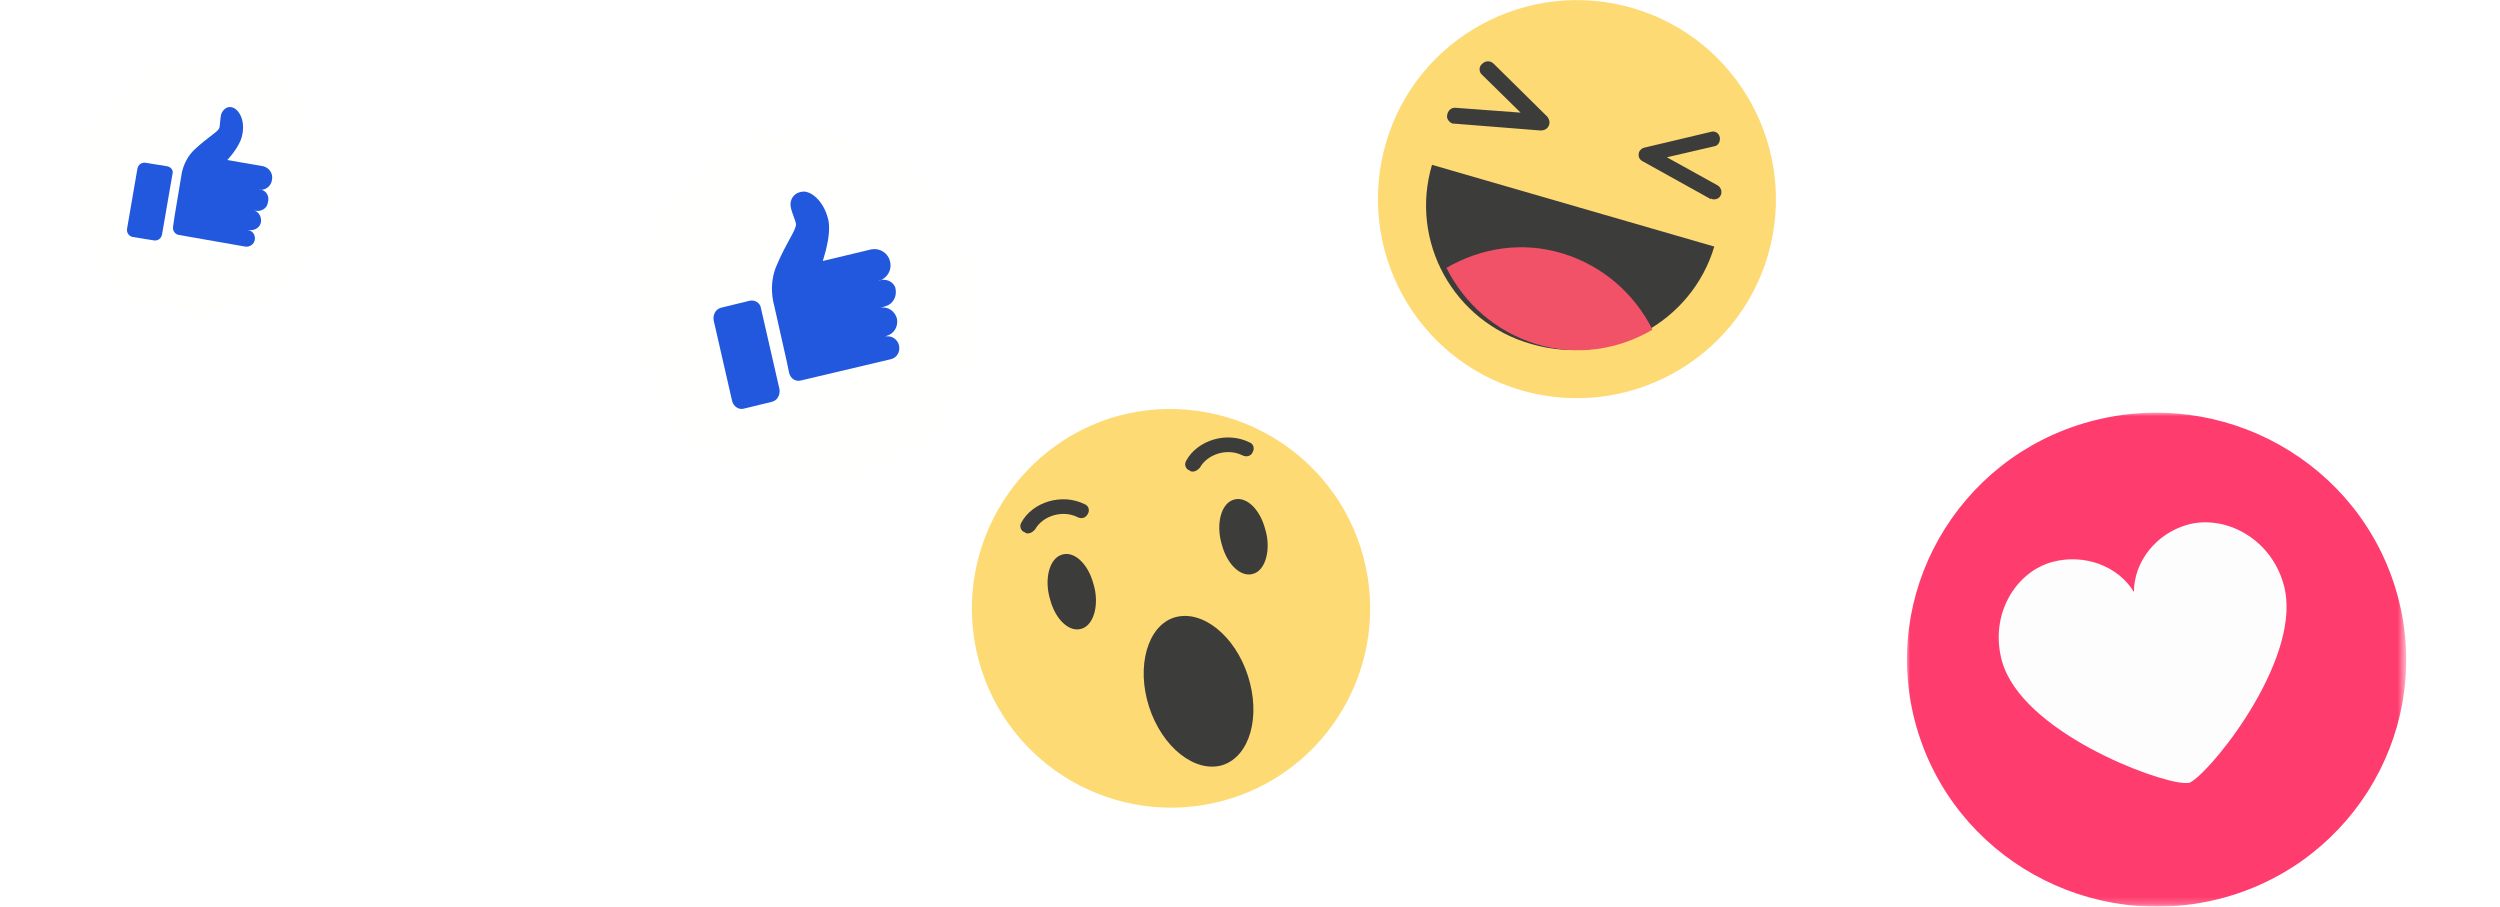 <?xml version="1.0" encoding="utf-8"?>
<!-- Generator: Adobe Illustrator 23.0.2, SVG Export Plug-In . SVG Version: 6.00 Build 0)  -->
<svg version="1.1" id="Layer_1" xmlns="http://www.w3.org/2000/svg" xmlns:xlink="http://www.w3.org/1999/xlink" x="0px" y="0px"
	 viewBox="0 0 364 132" style="enable-background:new 0 0 364 132;" xml:space="preserve">
<style type="text/css">
	.st0{filter:url(#Adobe_OpacityMaskFilter);}
	.st1{fill-rule:evenodd;clip-rule:evenodd;fill:#FFFFFF;}
	.st2{mask:url(#mask-2_1_);fill-rule:evenodd;clip-rule:evenodd;fill:#FF3C6E;}
	.st3{fill-rule:evenodd;clip-rule:evenodd;fill:#FDFDFD;}
	.st4{fill-rule:evenodd;clip-rule:evenodd;fill:#FFFFFD;}
	.st5{fill-rule:evenodd;clip-rule:evenodd;fill:#2258DD;}
	.st6{fill-rule:evenodd;clip-rule:evenodd;fill:#FDDA74;}
	.st7{fill-rule:evenodd;clip-rule:evenodd;fill:#3C3C3B;}
	.st8{fill-rule:evenodd;clip-rule:evenodd;fill:#F25268;}
</style>
<g id="Group-17" transform="translate(13, 283)">
	<g id="Clip-16">
	</g>
	<defs>
		<filter id="Adobe_OpacityMaskFilter" filterUnits="userSpaceOnUse" x="264.6" y="-222.9" width="72.7" height="71.9">
			<feColorMatrix  type="matrix" values="1 0 0 0 0  0 1 0 0 0  0 0 1 0 0  0 0 0 1 0"/>
		</filter>
	</defs>
	<mask maskUnits="userSpaceOnUse" x="264.6" y="-222.9" width="72.7" height="71.9" id="mask-2_1_">
		<g class="st0">
			<polygon id="path-1_1_" class="st1" points="337.3,-222.9 264.6,-222.9 264.6,-151 337.3,-151 			"/>
		</g>
	</mask>
	<path id="Fill-15" class="st2" d="M266-177.3c5.4,19.1,25.4,30.3,44.8,25c19.3-5.3,30.6-25.2,25.2-44.3
		c-5.4-19.1-25.4-30.3-44.8-25C271.9-216.3,260.6-196.4,266-177.3"/>
	<path id="Fill-18" class="st3" d="M278.5-186.7c-1.9-6.8,2-13.1,7.4-14.5c4.6-1.2,9.5,0.6,11.8,4.4c0-4.4,3.2-8.5,7.8-9.8
		c5.4-1.5,12.1,1.9,14,8.7c2.9,10.2-9.8,26.4-13.4,28.7c-0.1,0-0.1,0.1-0.2,0.1c-0.1,0.1-0.2,0.1-0.3,0.1c0,0,0,0,0,0c0,0,0,0,0,0
		c-0.1,0-0.2,0-0.3,0c-0.1,0-0.2,0-0.3,0C300.7-169.2,281.4-176.5,278.5-186.7"/>
</g>
<g id="Group-40" transform="translate(214, 212)">
	<path id="Fill-34" class="st4" d="M-72.6-172.9c3.2,13.7-5,27.4-18.3,30.5c-13.3,3.1-26.6-5.4-29.8-19.2
		c-3.2-13.7,5-27.4,18.3-30.5C-89.1-195.2-75.8-186.6-72.6-172.9"/>
	<path id="Fill-36" class="st5" d="M-104.9-168.2l-4.1,1c-0.8,0.2-1.2,1-1.1,1.8l2.7,11.8c0.2,0.8,1,1.3,1.7,1.1l4.1-1
		c0.8-0.2,1.2-1,1.1-1.8l-2.7-11.8C-103.3-167.9-104.1-168.4-104.9-168.2"/>
	<path id="Fill-38" class="st5" d="M-85.9-171.2l-0.2,0.1c1.2-0.3,2-1.5,1.7-2.8c-0.3-1.3-1.5-2-2.7-1.8l-7.1,1.7
		c0.5-1.6,1.2-4.2,0.8-6c-0.7-2.9-2.6-4.2-3.7-4.1c-1.1,0.1-1.7,0.8-1.8,1.7c-0.1,0.9,0.8,2.5,0.8,3.1c-0.1,1-1.4,2.6-2.8,5.9
		c-1.3,2.9-0.4,5.8-0.4,5.8l0.9,4l0.9,4l0.4,1.9c0.2,0.8,0.9,1.3,1.7,1.1l13.1-3.1c0.9-0.2,1.4-1.1,1.2-2c-0.2-0.9-1.1-1.5-2-1.3
		l0.2-0.1c1.1-0.3,1.7-1.4,1.5-2.5c-0.3-1.1-1.3-1.8-2.4-1.6l0.7-0.2c1.1-0.3,1.7-1.4,1.5-2.5C-83.7-170.8-84.8-171.5-85.9-171.2"/>
</g>
<g id="Group-40_1_" transform="translate(214, 212)">
	<path id="Fill-34_1_" class="st4" d="M-166.7-181.8c-1.8,10.1-11.2,16.9-21,15.2c-9.8-1.7-16.3-11.3-14.5-21.4
		c1.8-10.1,11.2-16.9,21-15.2C-171.4-201.5-164.9-191.9-166.7-181.8"/>
	<path id="Fill-36_1_" class="st5" d="M-189.7-187.8l-3.1-0.5c-0.6-0.1-1.1,0.3-1.2,0.9l-1.5,8.7c-0.1,0.6,0.3,1.1,0.8,1.2l3.1,0.5
		c0.6,0.1,1.1-0.3,1.2-0.9l1.5-8.7C-188.7-187.2-189.1-187.7-189.7-187.8"/>
	<path id="Fill-38_1_" class="st5" d="M-176.1-184.4l-0.2,0c0.9,0.2,1.8-0.5,1.9-1.4c0.2-0.9-0.4-1.8-1.3-2l-5.2-0.9
		c0.8-0.9,2-2.4,2.2-3.8c0.4-2.2-0.6-3.5-1.3-3.8c-0.7-0.3-1.3,0-1.7,0.7c-0.3,0.6-0.2,1.9-0.4,2.3c-0.3,0.6-1.7,1.3-3.6,3.1
		c-1.7,1.6-1.9,3.8-1.9,3.8l-0.5,3l-0.5,3l-0.2,1.4c-0.1,0.6,0.3,1.1,0.8,1.2l9.7,1.7c0.6,0.1,1.3-0.3,1.4-1c0.1-0.7-0.3-1.3-1-1.4
		l0.2,0c0.8,0.1,1.6-0.4,1.7-1.2c0.1-0.8-0.4-1.6-1.2-1.7l0.5,0.1c0.8,0.1,1.6-0.4,1.7-1.2C-174.7-183.5-175.3-184.3-176.1-184.4"/>
</g>
<g>
	<path id="Fill-55" class="st6" d="M142.9,97.5c4.9,15.2,21.2,23.6,36.5,18.7c15.2-4.9,23.6-21.2,18.7-36.5
		c-4.9-15.2-21.2-23.6-36.5-18.8C146.4,65.9,138,82.2,142.9,97.5"/>
	<path id="Fill-57" class="st7" d="M167.3,102.9c1.9,5.9,6.7,9.7,10.7,8.5c4-1.3,5.6-7.1,3.7-13c-1.9-5.9-6.7-9.7-10.7-8.5
		C167.1,91.1,165.4,97,167.3,102.9"/>
	<path id="Fill-59" class="st7" d="M177.9,79.3c0.8,3,2.9,4.9,4.7,4.2c1.7-0.6,2.5-3.6,1.6-6.5c-0.8-3-2.9-4.9-4.7-4.2
		C177.8,73.4,177,76.3,177.9,79.3"/>
	<path id="Fill-61" class="st7" d="M152.9,87.3c0.8,3,2.9,4.9,4.7,4.2c1.7-0.6,2.5-3.6,1.6-6.5c-0.8-3-2.9-4.9-4.7-4.2
		C152.8,81.4,152,84.3,152.9,87.3"/>
	<path id="Fill-63" class="st7" d="M174,68.6c0.3-0.1,0.5-0.3,0.7-0.5c1.1-2,4-2.9,6.2-1.8c0.6,0.3,1.3,0.1,1.5-0.5
		c0.3-0.5,0.1-1.2-0.5-1.4c-1.6-0.8-3.5-0.9-5.2-0.4c-1.7,0.5-3.2,1.6-4,3.1c-0.3,0.5-0.1,1.2,0.5,1.4
		C173.4,68.7,173.7,68.7,174,68.6"/>
	<path id="Fill-65" class="st7" d="M150,77.6c0.3-0.1,0.5-0.3,0.7-0.5c1.1-2,4-2.9,6.2-1.8c0.6,0.3,1.2,0.1,1.5-0.5
		c0.3-0.5,0.1-1.2-0.5-1.4c-1.6-0.8-3.5-0.9-5.2-0.4c-1.7,0.5-3.2,1.6-4,3.1c-0.3,0.5-0.1,1.2,0.5,1.4
		C149.4,77.7,149.7,77.7,150,77.6"/>
</g>
<g>
	<path id="Fill-67" class="st6" d="M201.8,20.8c-4.5,15.4,4.3,31.5,19.6,36c15.4,4.5,31.5-4.3,36-19.6c4.5-15.4-4.3-31.5-19.6-36
		C222.5-3.3,206.3,5.4,201.8,20.8"/>
	<path id="Fill-69" class="st7" d="M208.5,24c-3.3,11.1,3.1,22.9,14.5,26.1c11.4,3.3,23.3-3.1,26.6-14.2L208.5,24z"/>
	<path id="Fill-71" class="st8" d="M227.5,36.9c5.9,1.8,10.5,5.9,13.1,11.1c-4.9,2.9-11,3.9-16.9,2.1c-5.9-1.8-10.5-5.9-13.1-11.1
		C215.6,36.1,221.6,35.1,227.5,36.9"/>
	<path id="Fill-73" class="st7" d="M249.3,29c0.5,0.1,1-0.1,1.2-0.5c0.3-0.5,0.1-1.2-0.4-1.5l-7.4-4.1l6.9-1.6
		c0.6-0.1,0.9-0.7,0.8-1.3c-0.1-0.6-0.7-1-1.3-0.8l-9.7,2.3c-0.4,0.1-0.8,0.5-0.8,0.9c-0.1,0.5,0.2,0.9,0.6,1.1l9.9,5.5
		C249.1,28.9,249.2,28.9,249.3,29"/>
	<path id="Fill-75" class="st7" d="M211.5,18c0.1,0,0.2,0,0.2,0l12.6,1c0.5,0,1-0.2,1.2-0.7c0.2-0.4,0.1-0.9-0.2-1.3l-7.8-7.7
		c-0.5-0.5-1.2-0.5-1.7,0c-0.5,0.4-0.5,1.2,0,1.6l5.6,5.5l-9.4-0.7c-0.7-0.1-1.2,0.4-1.3,1.1C210.6,17.3,211,17.8,211.5,18"/>
</g>
</svg>
